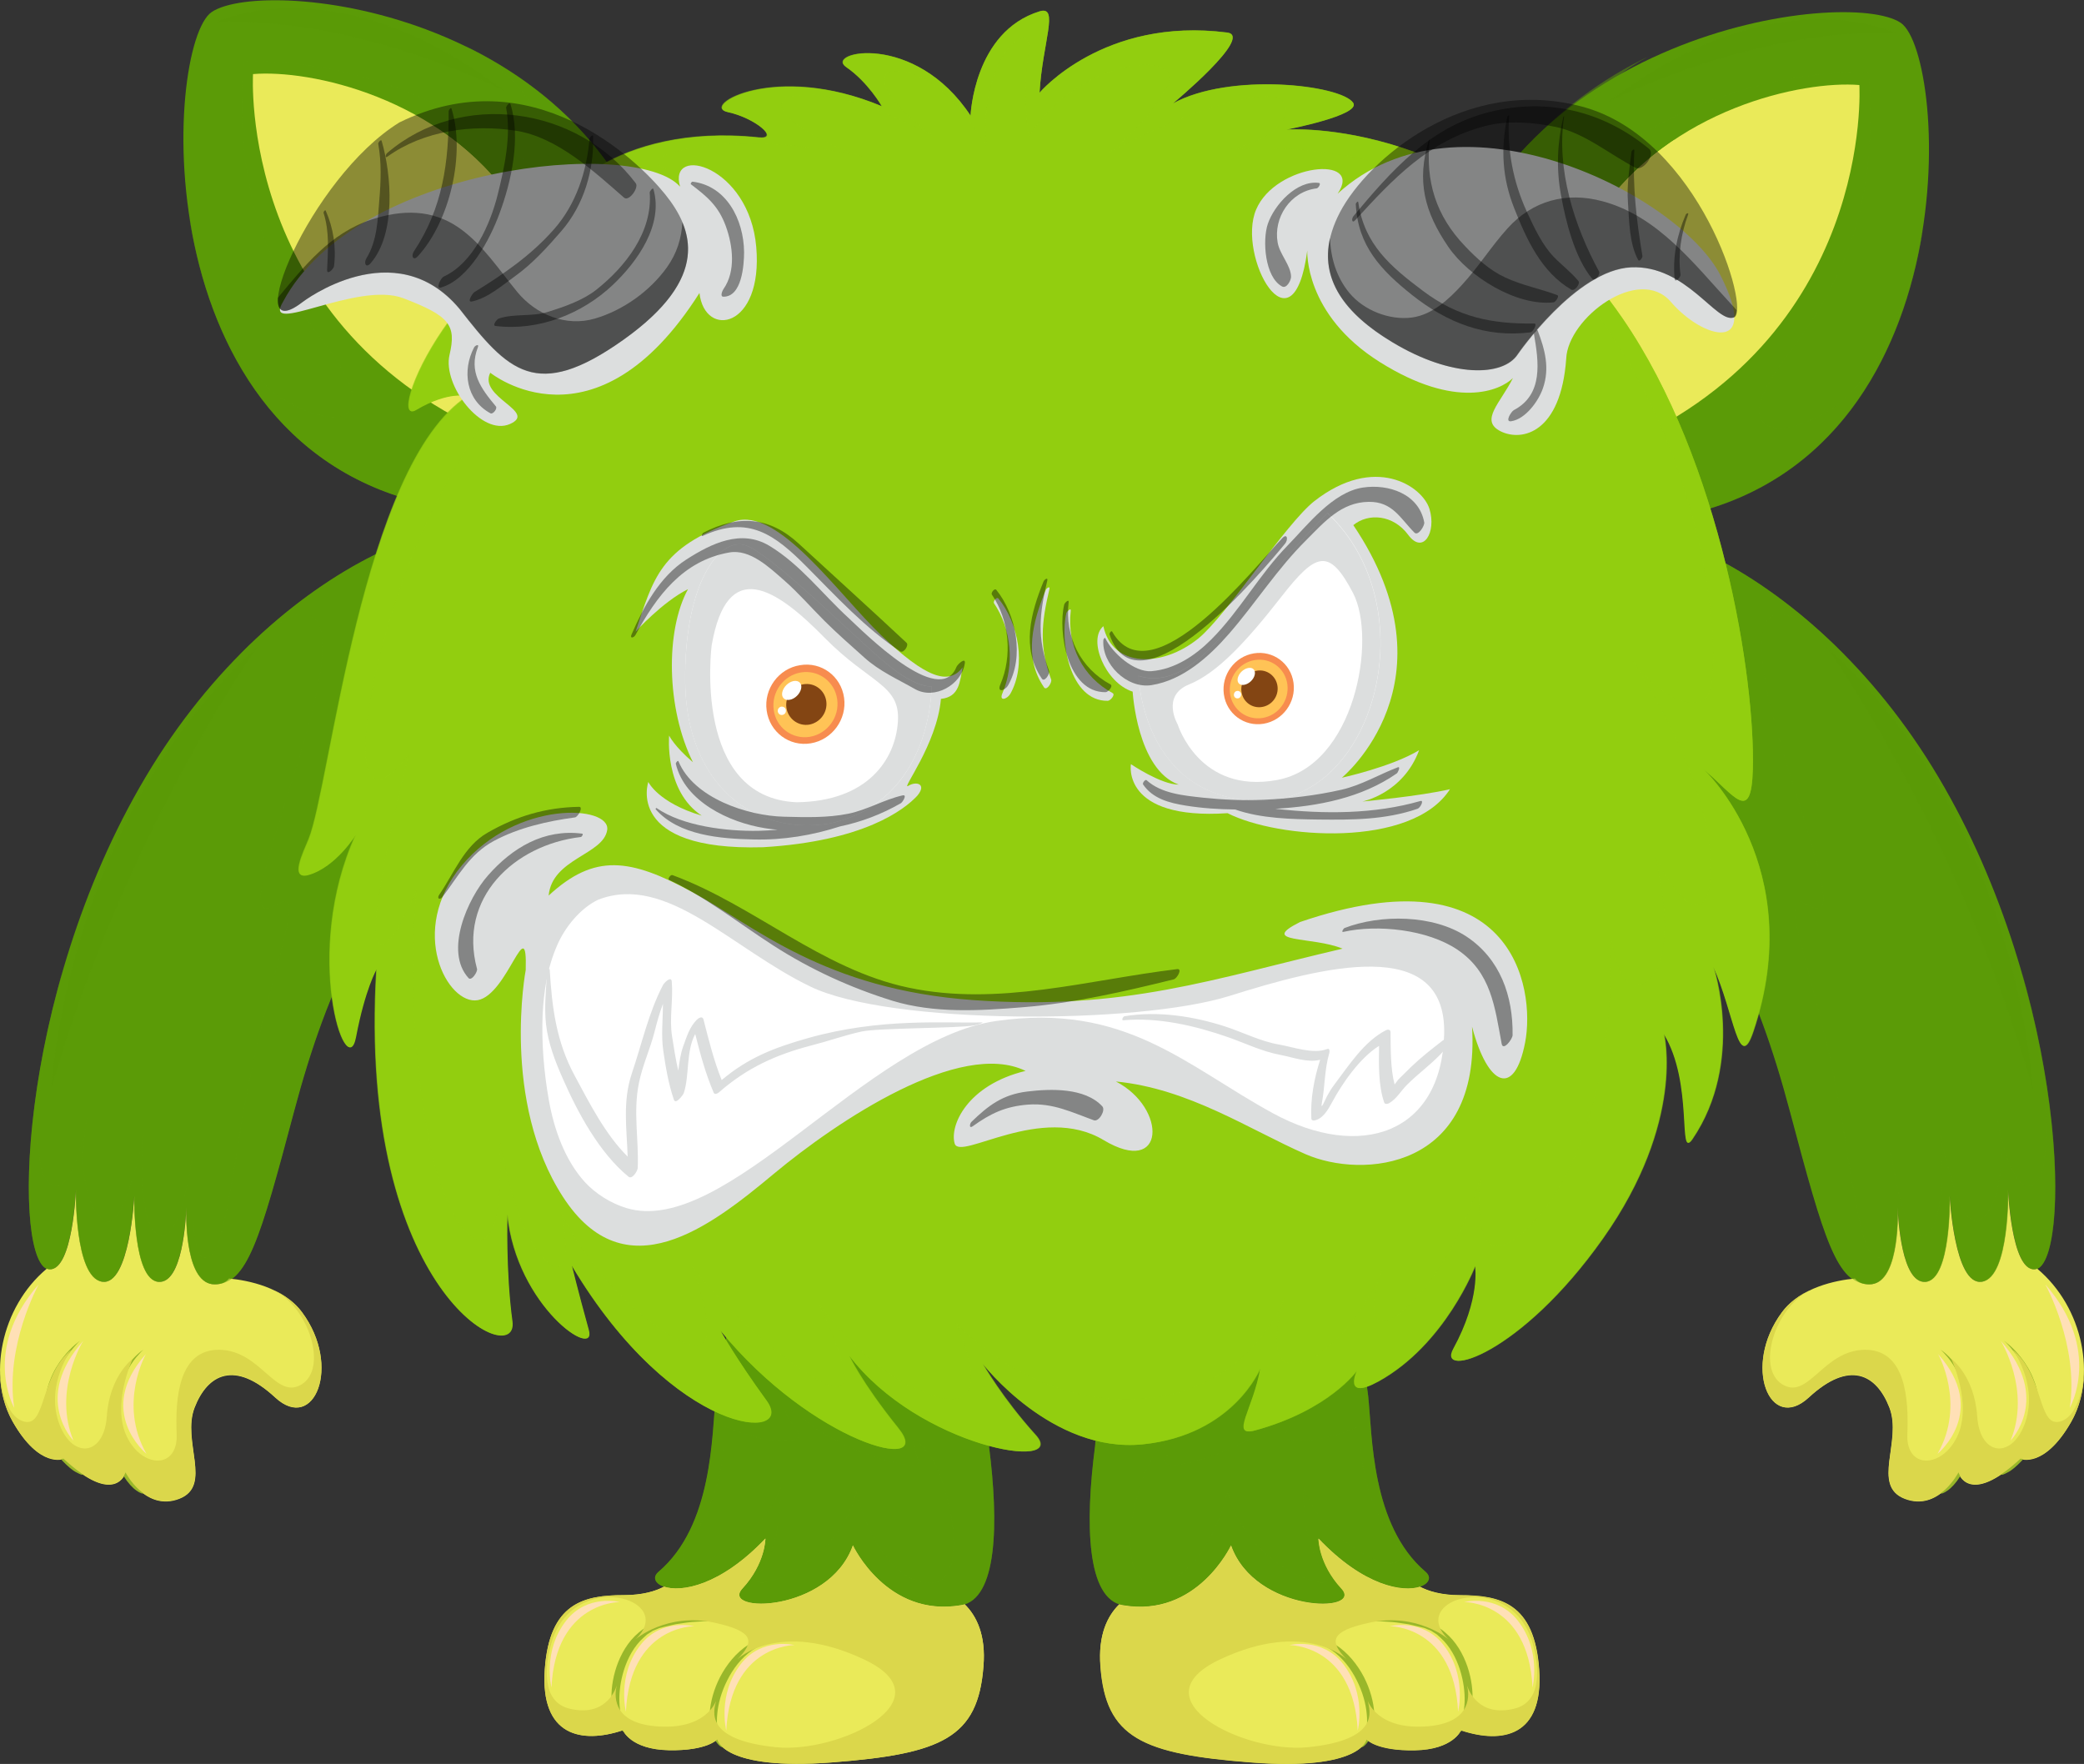<?xml version="1.0" encoding="utf-8"?>
<!-- Generator: Adobe Illustrator 26.3.1, SVG Export Plug-In . SVG Version: 6.00 Build 0)  -->
<svg version="1.1" id="Layer_1" xmlns="http://www.w3.org/2000/svg" xmlns:xlink="http://www.w3.org/1999/xlink" x="0px" y="0px"
	 viewBox="0 0 118.15 100" style="enable-background:new 0 0 118.15 100;" xml:space="preserve">
<rect x="0" y="0" width="118.15" height="100" fill="#333333" stroke="none"/>
<style type="text/css">
	.st0{fill:#5B9B07;}
	.st1{opacity:0.5;}
	.st2{fill:#EAEA59;}
	.st3{opacity:0.5;fill:#5B9B07;}
	.st4{fill:#99B72A;}
	.st5{fill:#DBD74B;}
	.st6{fill:#FFE0B6;}
	.st7{fill:#92CE0F;}
	.st8{opacity:0.7;}
	.st9{fill:#DCDEDE;}
	.st10{fill:#FFFFFF;}
	.st11{fill:#F78C4F;}
	.st12{fill:#FFC356;}
	.st13{fill:#834513;}
	.st14{opacity:0.4;}
</style>
<symbol  id="Leslie" viewBox="-59.07 -50 118.15 100">
	<g>
		<g>
			<path class="st0" d="M23.53,29.17c0,0,1.3,0.07,2.54-0.07c0.8-0.08-0.47,1.83-3.67,2.98C25.8,48.2,45.65,50.74,48.68,48.71
				c2.7-1.81,4.1-25.62-13.67-28.17C33.51,23.52,29.24,27.59,23.53,29.17z"/>
			<g class="st1">
				<path class="st0" d="M26.08,29.11c0.8-0.08-0.47,1.83-3.67,2.98c1.53,7.27,6.91,12.27,11.95,14.7
					c-5.54-2.99-6.02-8.57-2.97-6.19c7.56,5.92,15.48,5.27,15.48,5.27c0.61-8-1.77-12.32-4.73-16.18c-2.96-3.86-1.01-4.87,2.17-3.14
					c4.2,2.28,5.63,10.45,5.65,10.56c-1.09-7.14-5.04-15.15-14.94-16.58c-1.49,2.99-5.77,7.05-11.47,8.64
					C23.53,29.17,24.84,29.24,26.08,29.11z"/>
			</g>
			<g>
				<path class="st2" d="M31.56,37.87c4.09,6,11.57,7.57,14.78,7.31c0,0,0.89-14.5-14.06-20.67c-0.97,1.1-2.14,2.18-3.51,3.11
					C28.63,29.95,28.9,33.96,31.56,37.87z"/>
			</g>
			<g>
				<path class="st2" d="M28.77,27.62c-0.14,2.33,0.12,6.34,2.79,10.25c1.2,1.76,2.69,3.14,4.29,4.2c3.58-1.17,4.87-8.59-4.21-16.87
					C30.8,26.06,29.85,26.89,28.77,27.62z"/>
			</g>
			<path class="st3" d="M48.43,48.13c0,0-6.87,3.39-16.34-3.91C32.09,44.22,40.26,48.41,48.43,48.13z"/>
		</g>
		<g>
			<g>
				<path class="st0" d="M-3.01-31.96c0.57-4.42,0.48-8.69-1.58-9.04c-4.21-0.72-6.13,3.39-6.13,3.39
					c-1.37-3.85-7.57-3.85-6.26-2.44c1.3,1.41,1.3,2.83,1.3,2.83c-3.98-4.17-7.07-2.74-6.07-1.89c3.1,2.63,3.02,7.77,3.26,9.99
					c0.46,3.68,1.65,9.95,7.89,9.91C-4.39-19.26-3.3-27.17-3.01-31.96z"/>
				<g class="st1">
					<path class="st0" d="M-3.01-31.96c-0.29,4.79-1.38,12.71-7.58,12.74c-6.24,0.04-7.44-6.23-7.89-9.91
						c-0.24-2.22-0.16-7.36-3.26-9.99c-1-0.85,2.09-2.28,6.07,1.89c0,0,0-1.43-1.3-2.83c-1.3-1.41,4.89-1.41,6.26,2.44
						c0,0,1.92-4.11,6.13-3.39C-2.53-40.65-2.44-36.38-3.01-31.96z M-6.7-39.71c-2.83,0.55-3.83,5.19-3.83,5.19
						c-1.04-4.54-6.6-6.03-5.52-4.74c1.38,1.66,1.22,4.96,1.22,4.96c-0.78-2.48-4.36-4.83-5.32-4.22c-0.96,0.61,2.19,2.13,2.14,7.65
						c2.66-1.1,4.78-1.09,4.09-0.17c-0.7,0.91-1.17,1.83,0.83,0.26c2-1.57,6.43-2.87,6.09-2c-0.35,0.87-0.61,1.91,0.61,0.3
						C-5.18-34.09-3.87-40.26-6.7-39.71z"/>
				</g>
			</g>
			<g>
				<g>
					<path class="st2" d="M-4.38-40.95c-0.07-0.02-0.14-0.04-0.21-0.05c-4.21-0.72-6.13,3.39-6.13,3.39
						c-1.37-3.85-7.57-3.85-6.26-2.44c1.3,1.41,1.3,2.83,1.3,2.83c-2.58-2.71-4.79-3.05-5.75-2.73c-0.47-0.25-1.2-0.48-2.28-0.48
						c-2.26,0-4.22-0.44-4.48-4.22c-0.26-3.78,2.09-4.22,4.43-3.44c0,0,0.43-1.09,2.61-1.13c2.17-0.04,2.74,0.61,2.74,0.61
						s0.3-1.78,6.52-1.3c6.22,0.48,8.26,1.4,8.57,5.44C-3.17-42.68-3.72-41.6-4.38-40.95z"/>
					<path class="st4" d="M-10.26-43.61c0,0-0.19,0.08-0.52,0.2c-0.33,0.12-0.82,0.28-1.41,0.42c-0.59,0.14-1.3,0.27-2.07,0.29
						c-0.19,0.01-0.39-0.01-0.59-0.01c-0.2-0.02-0.4-0.03-0.6-0.08c-0.4-0.06-0.83-0.21-1.18-0.44c-0.72-0.46-1.26-1.15-1.62-1.84
						c-0.36-0.7-0.55-1.42-0.59-2.06c-0.04-0.64,0.11-1.18,0.3-1.51c0.2-0.33,0.39-0.44,0.43-0.4c0.05,0.05-0.06,0.22-0.17,0.53
						c-0.11,0.31-0.19,0.78-0.13,1.35c0.05,0.57,0.23,1.24,0.56,1.89c0.32,0.65,0.8,1.29,1.43,1.72c0.32,0.22,0.66,0.36,1.04,0.44
						c0.19,0.05,0.38,0.07,0.56,0.1c0.19,0.01,0.38,0.04,0.56,0.04c0.74,0.02,1.44-0.06,2.04-0.16c0.59-0.1,1.08-0.22,1.42-0.32
						C-10.46-43.54-10.26-43.61-10.26-43.61z"/>
					<path class="st4" d="M-16.83-42.05c0,0-0.74,0.2-1.89,0.29c-0.14,0.01-0.29,0.02-0.45,0.03c-0.16,0-0.32,0-0.48,0
						c-0.33,0.01-0.68-0.02-1.04-0.05c-0.18-0.01-0.36-0.05-0.55-0.08c-0.18-0.04-0.37-0.07-0.56-0.11l-0.28-0.1l-0.14-0.05
						l-0.13-0.08l-0.26-0.15c-0.08-0.06-0.16-0.12-0.24-0.19c-0.63-0.52-1.03-1.24-1.27-1.94c-0.24-0.71-0.32-1.41-0.28-2.01
						c0.05-0.6,0.21-1.09,0.42-1.39c0.08-0.16,0.2-0.25,0.27-0.31c0.07-0.06,0.12-0.08,0.15-0.06c0.02,0.02,0.02,0.08-0.01,0.16
						c-0.03,0.09-0.1,0.19-0.14,0.34c-0.13,0.29-0.23,0.73-0.25,1.27c-0.02,0.54,0.06,1.19,0.27,1.84c0.21,0.65,0.56,1.32,1.1,1.8
						c0.07,0.06,0.13,0.12,0.2,0.18l0.22,0.14l0.11,0.07l0.12,0.05l0.24,0.1c0.18,0.05,0.35,0.09,0.53,0.13
						c0.18,0.04,0.35,0.09,0.52,0.11c0.35,0.05,0.69,0.11,1.01,0.12c0.16,0.01,0.32,0.02,0.47,0.03c0.15,0,0.3,0,0.44,0
						C-17.59-41.92-16.83-42.05-16.83-42.05z"/>
					<g>
						<path class="st5" d="M-4.38-40.95c-0.07-0.02-0.14-0.04-0.21-0.05c-4.21-0.72-6.13,3.39-6.13,3.39
							c-1.37-3.85-7.57-3.85-6.26-2.44c1.3,1.41,1.3,2.83,1.3,2.83c-2.58-2.71-4.79-3.05-5.75-2.73c-0.47-0.25-1.2-0.48-2.28-0.48
							c-2.26,0-4.22-0.44-4.48-4.22c-0.26-3.78,2.09-4.22,4.43-3.44c0,0,0.43-1.09,2.61-1.13c2.17-0.04,2.74,0.61,2.74,0.61
							s0.3-1.78,6.52-1.3c6.22,0.48,8.26,1.4,8.57,5.44C-3.17-42.68-3.72-41.6-4.38-40.95z M-15.09-49.05
							c-4.08,0.42-3.52,2.05-3.39,2.63c0,0-0.54-1.7-3.45-1.44c-2.56,0.23-2.28,1.9-2.18,2.3c-0.12-0.36-0.71-1.77-2.66-1.31
							c-1.66,0.39-1.39,2.5-1.05,3.69c1.21,4.3,7.2,2.57,4.78,0.25c0,0,1.76,1.53,4.47,0.94c2.28-0.5,2.28-1.08,1.3-2.08
							c0,0,2.32,2.28,7.17,0C-5.24-46.35-11.52-49.42-15.09-49.05z"/>
					</g>
				</g>
				<path class="st6" d="M-27.81-45.66c0,0-0.52,2.05,0.83,3.78c1.19,1.53,3.04,1.06,3.04,1.06S-27.57-40.79-27.81-45.66z"/>
				<path class="st6" d="M-23.59-47.03c0,0-0.52,2.05,0.83,3.78c1.19,1.53,3.04,1.06,3.04,1.06S-23.35-42.16-23.59-47.03z"/>
				<path class="st6" d="M-17.9-48.11c0,0-0.52,2.05,0.83,3.78c1.19,1.53,3.04,1.07,3.04,1.07S-17.66-43.24-17.9-48.11z"/>
			</g>
		</g>
		<g>
			<g>
				<path class="st0" d="M-28.38,19.11c-2.86,3.46-15-0.63-22.44-13.16c-7.44-12.52-7.55-27.89-5.44-27.92
					c1.3-0.02,1.48,4.52,1.48,4.52s-0.09-4.96,1.48-5.22c1.57-0.26,1.83,4.87,1.83,4.87s-0.09-4.8,1.39-4.88
					c1.48-0.08,1.57,4.36,1.57,4.36s-0.22-4.51,1.61-4.5c1.83,0.01,2.55,2.48,4.49,9.78c1.94,7.31,4.42,12.39,9.25,16.96
					C-28.34,8.5-25.25,15.33-28.38,19.11z"/>
				<path class="st2" d="M-56.42-21.92c0.05-0.02,0.11-0.04,0.17-0.04c1.3-0.02,1.48,4.52,1.48,4.52s-0.09-4.96,1.48-5.22
					c1.57-0.26,1.83,4.87,1.83,4.87s-0.09-4.8,1.39-4.88c1.33-0.07,1.53,3.48,1.56,4.22c-0.02-0.75-0.02-4.37,1.61-4.36
					c0.37,0,0.63,0.11,0.81,0.33c1.06-0.1,3.08-0.49,4.14-1.92c2.26-3.04,0.68-6.86-1.52-4.83c-2.3,2.13-3.83,1.33-4.57-0.57
					c-0.74-1.91,1.04-4.43-0.87-5.17c-1.91-0.74-3.04,1.48-3.04,1.48s-0.57-1.96-3.52,0.78c0,0-1.35-0.57-2.87,2.09
					C-59.79-28.08-59.06-24.13-56.42-21.92z"/>
				<g>
					<path class="st4" d="M-50.95-26.52c0,0-0.12-0.07-0.31-0.24c-0.19-0.17-0.44-0.43-0.68-0.79c-0.24-0.36-0.48-0.82-0.63-1.34
						c-0.16-0.53-0.23-1.11-0.24-1.69c-0.03-1.17,0.26-2.36,0.75-3.11c0.24-0.38,0.5-0.66,0.72-0.81c0.21-0.15,0.36-0.2,0.4-0.15
						c0.09,0.11-0.36,0.46-0.74,1.17c-0.4,0.7-0.71,1.78-0.74,2.9c-0.02,0.56,0.01,1.12,0.12,1.62c0.11,0.51,0.29,0.97,0.49,1.33
						c0.2,0.37,0.42,0.65,0.59,0.83C-51.06-26.61-50.95-26.52-50.95-26.52z"/>
					<path class="st4" d="M-54.53-26c0,0-0.11-0.08-0.3-0.24c-0.18-0.16-0.43-0.4-0.69-0.74c-0.26-0.33-0.52-0.75-0.71-1.25
						c-0.2-0.49-0.3-1.07-0.3-1.64c-0.01-0.14,0-0.28,0.01-0.43c0.01-0.14,0.01-0.28,0.04-0.42c0.05-0.28,0.09-0.56,0.2-0.81
						c0.16-0.52,0.46-0.95,0.74-1.28c0.3-0.31,0.57-0.55,0.8-0.66c0.22-0.12,0.35-0.17,0.39-0.12c0.04,0.05-0.04,0.18-0.21,0.35
						c-0.17,0.16-0.39,0.41-0.65,0.71c-0.49,0.61-0.92,1.59-0.92,2.67c-0.03,0.54,0.03,1.06,0.17,1.55
						c0.14,0.48,0.35,0.91,0.57,1.25c0.22,0.35,0.44,0.61,0.6,0.79C-54.64-26.09-54.53-26-54.53-26z"/>
				</g>
			</g>
			<g class="st1">
				<path class="st0" d="M-28.38,19.11c-2.25,2.72-10.26,0.76-17.19-6.31c5.44,5.14,5.69,1.41,3.43-5.84
					c-1.97-6.35-3.08-9.37-1.19-8.22c1.89,1.15-0.81-4.5-2.07-12.53c-1.09-6.96-1.4-7.53-2.13-7.48c-0.73,0.05-0.67,3.83-0.56,6.35
					c0,0-0.65-5.44-1.87-5.13c-1.22,0.3-1.12,4.3-0.98,5.65c0,0-1.07-5.25-2.11-4.82c-1.04,0.43-1.65,2.85-1.1,5.83
					c-0.07-0.39-0.76-4.33-1.99-3.79c-1.29,0.57-0.94,6.67,0.74,12.54c-2.75-9.22-2.39-17.3-0.86-17.32
					c1.3-0.02,1.48,4.52,1.48,4.52s-0.09-4.96,1.48-5.22c1.57-0.26,1.83,4.87,1.83,4.87s-0.09-4.8,1.39-4.88
					c1.33-0.07,1.53,3.48,1.56,4.22c-0.02-0.75-0.02-4.37,1.61-4.36c1.83,0.01,2.55,2.48,4.49,9.78c1.94,7.31,4.42,12.39,9.25,16.96
					C-28.34,8.5-25.25,15.33-28.38,19.11z"/>
			</g>
			<path class="st3" d="M-56.18-11.78c0,0,0.72,15.26,11.74,25.15C-44.44,13.36-51.94,2.89-56.18-11.78z"/>
			<g>
				<path class="st5" d="M-41.95-24.39c-0.42,0.57-0.99,0.96-1.59,1.25l0,0c2-1.02,3.05-4.42,1.57-5.34
					c-1.48-0.91-2.3,1.91-4.65,1.96c-2.35,0.04-2.52-2.78-2.44-4.78c0.09-2-1.96-1.96-2.83-0.13c-0.87,1.83,0.34,4.4,0.34,4.4
					s-1.32-0.96-1.47-3.27c-0.16-2.3-2.03-2.43-2.74-0.29c-0.71,2.14,0.73,4.08,0.73,4.08c-1.79-1.48-1.42-4.41-2.68-4.08
					c-1.13,0.3-1.34,2.36-1.37,2.78c0.02-1.01,0.26-1.97,0.73-2.79c1.52-2.65,2.87-2.09,2.87-2.09c2.96-2.74,3.52-0.78,3.52-0.78
					s1.13-2.22,3.04-1.48c1.91,0.74,0.13,3.26,0.87,5.17c0.74,1.91,2.26,2.7,4.57,0.57C-41.26-31.26-39.69-27.44-41.95-24.39z"/>
			</g>
			<path class="st6" d="M-58.27-29.81c0,0-1.87,3.28,1.39,7C-56.88-22.81-58.8-26.27-58.27-29.81z"/>
			<path class="st6" d="M-54.91-31.67c0,0-2.35,2.4,0.56,5.66C-54.36-26-56.09-28.83-54.91-31.67z"/>
			<path class="st6" d="M-50.77-32.42c0,0-2.94,2.4-0.03,5.66C-50.8-26.75-52.4-29.58-50.77-32.42z"/>
		</g>
		<g>
			<g>
				<path class="st0" d="M3.01-31.96C2.43-36.38,2.53-40.65,4.59-41c4.21-0.72,6.13,3.39,6.13,3.39c1.37-3.85,7.57-3.85,6.26-2.44
					c-1.3,1.41-1.3,2.83-1.3,2.83c3.98-4.17,7.07-2.74,6.07-1.89c-3.1,2.63-3.02,7.77-3.26,9.99c-0.46,3.68-1.65,9.95-7.89,9.91
					C4.39-19.26,3.3-27.17,3.01-31.96z"/>
				<g class="st1">
					<path class="st0" d="M4.59-41c4.21-0.72,6.13,3.39,6.13,3.39c1.37-3.85,7.57-3.85,6.26-2.44c-1.3,1.41-1.3,2.83-1.3,2.83
						c3.98-4.17,7.07-2.74,6.07-1.89c-3.1,2.63-3.02,7.77-3.26,9.99c-0.46,3.68-1.65,9.95-7.89,9.91c-6.2-0.04-7.29-7.95-7.58-12.74
						C2.43-36.38,2.53-40.65,4.59-41z M6.39-32.48c1.22,1.61,0.96,0.57,0.61-0.3c-0.35-0.87,4.09,0.43,6.09,2
						c2,1.57,1.52,0.65,0.83-0.26c-0.7-0.91,1.43-0.93,4.09,0.17c-0.04-5.52,3.1-7.04,2.14-7.65c-0.96-0.61-4.54,1.74-5.32,4.22
						c0,0-0.16-3.3,1.22-4.96c1.08-1.29-4.48,0.2-5.52,4.74c0,0-1-4.63-3.83-5.19C3.87-40.26,5.18-34.09,6.39-32.48z"/>
				</g>
			</g>
			<g>
				<g>
					<path class="st2" d="M4.38-40.95c0.07-0.02,0.14-0.04,0.21-0.05c4.21-0.72,6.13,3.39,6.13,3.39c1.37-3.85,7.57-3.85,6.26-2.44
						c-1.3,1.41-1.3,2.83-1.3,2.83c2.58-2.71,4.79-3.05,5.75-2.73c0.47-0.25,1.2-0.48,2.28-0.48c2.26,0,4.22-0.44,4.48-4.22
						c0.26-3.78-2.09-4.22-4.43-3.44c0,0-0.44-1.09-2.61-1.13c-2.17-0.04-2.74,0.61-2.74,0.61s-0.3-1.78-6.52-1.3
						c-6.22,0.48-8.26,1.4-8.57,5.44C3.17-42.68,3.72-41.6,4.38-40.95z"/>
					<path class="st4" d="M10.26-43.61c0,0,0.19,0.08,0.52,0.2c0.33,0.12,0.81,0.28,1.41,0.42c0.59,0.14,1.3,0.27,2.07,0.29
						c0.19,0.01,0.39-0.01,0.59-0.01c0.2-0.02,0.4-0.03,0.6-0.08c0.4-0.06,0.83-0.21,1.18-0.44c0.72-0.46,1.26-1.15,1.62-1.84
						c0.36-0.7,0.55-1.42,0.59-2.06c0.04-0.64-0.11-1.18-0.3-1.51c-0.2-0.33-0.39-0.44-0.43-0.4c-0.05,0.05,0.06,0.22,0.17,0.53
						c0.11,0.31,0.19,0.78,0.13,1.35c-0.05,0.57-0.23,1.24-0.56,1.89c-0.32,0.65-0.8,1.29-1.43,1.72c-0.32,0.22-0.66,0.36-1.04,0.44
						c-0.18,0.05-0.38,0.07-0.56,0.1c-0.19,0.01-0.38,0.04-0.56,0.04c-0.74,0.02-1.44-0.06-2.04-0.16c-0.59-0.1-1.08-0.22-1.42-0.32
						C10.46-43.54,10.26-43.61,10.26-43.61z"/>
					<path class="st4" d="M16.83-42.05c0,0,0.74,0.2,1.89,0.29c0.14,0.01,0.29,0.02,0.45,0.03c0.16,0,0.32,0,0.48,0
						c0.33,0.01,0.68-0.02,1.04-0.05c0.18-0.01,0.36-0.05,0.55-0.08c0.19-0.04,0.37-0.07,0.56-0.11l0.28-0.1l0.14-0.05l0.13-0.08
						l0.26-0.15c0.08-0.06,0.16-0.12,0.24-0.19c0.63-0.52,1.03-1.24,1.27-1.94c0.24-0.71,0.32-1.41,0.28-2.01
						c-0.05-0.6-0.21-1.09-0.42-1.39c-0.08-0.16-0.2-0.25-0.27-0.31c-0.07-0.06-0.12-0.08-0.15-0.06c-0.02,0.02-0.02,0.08,0.01,0.16
						c0.03,0.09,0.1,0.19,0.14,0.34c0.13,0.29,0.23,0.73,0.25,1.27c0.02,0.54-0.06,1.19-0.27,1.84c-0.21,0.65-0.56,1.32-1.1,1.8
						c-0.07,0.06-0.13,0.12-0.2,0.18l-0.22,0.14l-0.11,0.07l-0.12,0.05l-0.24,0.1c-0.18,0.05-0.35,0.09-0.53,0.13
						c-0.18,0.04-0.35,0.09-0.52,0.11c-0.35,0.05-0.69,0.11-1.01,0.12c-0.16,0.01-0.32,0.02-0.47,0.03c-0.15,0-0.3,0-0.44,0
						C17.59-41.92,16.83-42.05,16.83-42.05z"/>
					<g>
						<path class="st5" d="M3.31-44.48c0.3-4.04,2.35-4.96,8.57-5.44c6.22-0.48,6.52,1.3,6.52,1.3s0.56-0.65,2.74-0.61
							c2.17,0.04,2.61,1.13,2.61,1.13c2.35-0.78,4.7-0.35,4.43,3.44c-0.26,3.78-2.22,4.22-4.48,4.22c-1.08,0-1.81,0.24-2.28,0.48
							c-0.96-0.32-3.16,0.02-5.75,2.73c0,0,0-1.43,1.3-2.83c1.3-1.41-4.89-1.41-6.26,2.44c0,0-1.92-4.11-6.13-3.39
							c-0.07,0.01-0.14,0.03-0.21,0.05C3.72-41.6,3.17-42.68,3.31-44.48z M10.1-44.07c4.86,2.28,7.17,0,7.17,0
							c-0.97,1-0.98,1.59,1.3,2.08c2.71,0.59,4.47-0.94,4.47-0.94c-2.42,2.32,3.58,4.05,4.78-0.25c0.33-1.19,0.61-3.3-1.06-3.69
							c-1.95-0.46-2.54,0.95-2.66,1.31c0.1-0.39,0.38-2.07-2.18-2.3c-2.91-0.26-3.45,1.44-3.45,1.44c0.13-0.59,0.68-2.22-3.39-2.63
							C11.52-49.42,5.24-46.35,10.1-44.07z"/>
					</g>
				</g>
				<path class="st6" d="M27.81-45.66c0,0,0.52,2.05-0.83,3.78c-1.19,1.53-3.04,1.06-3.04,1.06S27.57-40.79,27.81-45.66z"/>
				<path class="st6" d="M23.59-47.03c0,0,0.52,2.05-0.83,3.78c-1.19,1.53-3.04,1.06-3.04,1.06S23.35-42.16,23.59-47.03z"/>
				<path class="st6" d="M17.9-48.11c0,0,0.52,2.05-0.83,3.78c-1.19,1.53-3.04,1.07-3.04,1.07S17.66-43.24,17.9-48.11z"/>
			</g>
		</g>
		<g>
			<g>
				<path class="st0" d="M28.38,19.11c2.86,3.46,15-0.63,22.44-13.16c7.44-12.52,7.55-27.89,5.44-27.92
					c-1.3-0.02-1.48,4.52-1.48,4.52s0.09-4.96-1.48-5.22c-1.57-0.26-1.83,4.87-1.83,4.87s0.09-4.8-1.39-4.88
					c-1.48-0.08-1.57,4.36-1.57,4.36s0.22-4.51-1.61-4.5c-1.83,0.01-2.55,2.48-4.49,9.78c-1.94,7.31-4.42,12.39-9.25,16.96
					C28.34,8.5,25.25,15.33,28.38,19.11z"/>
				<path class="st2" d="M56.42-21.92c-0.05-0.02-0.11-0.04-0.17-0.04c-1.3-0.02-1.48,4.52-1.48,4.52s0.09-4.96-1.48-5.22
					c-1.57-0.26-1.83,4.87-1.83,4.87s0.09-4.8-1.39-4.88c-1.32-0.07-1.53,3.48-1.56,4.22c0.02-0.75,0.02-4.37-1.61-4.36
					c-0.37,0-0.63,0.11-0.81,0.33c-1.06-0.1-3.08-0.49-4.14-1.92c-2.26-3.04-0.68-6.86,1.52-4.83c2.3,2.13,3.83,1.33,4.57-0.57
					c0.74-1.91-1.04-4.43,0.87-5.17c1.91-0.74,3.04,1.48,3.04,1.48s0.57-1.96,3.52,0.78c0,0,1.35-0.57,2.87,2.09
					C59.79-28.08,59.06-24.13,56.42-21.92z"/>
				<g>
					<path class="st4" d="M50.95-26.52c0,0,0.12-0.07,0.31-0.24c0.19-0.17,0.44-0.43,0.68-0.79c0.24-0.36,0.48-0.82,0.63-1.34
						c0.16-0.53,0.22-1.11,0.24-1.69c0.03-1.17-0.26-2.36-0.75-3.11c-0.24-0.38-0.5-0.66-0.72-0.81c-0.21-0.15-0.36-0.2-0.4-0.15
						c-0.08,0.11,0.36,0.46,0.74,1.17c0.4,0.7,0.71,1.78,0.74,2.9c0.02,0.56-0.01,1.12-0.12,1.62c-0.11,0.51-0.29,0.97-0.49,1.33
						c-0.2,0.37-0.42,0.65-0.59,0.83C51.06-26.61,50.95-26.52,50.95-26.52z"/>
					<path class="st4" d="M54.53-26c0,0,0.11-0.08,0.3-0.24c0.18-0.16,0.43-0.4,0.69-0.74c0.26-0.33,0.52-0.75,0.71-1.25
						c0.2-0.49,0.3-1.07,0.3-1.64c0.01-0.14,0-0.28-0.01-0.43c-0.01-0.14-0.01-0.28-0.03-0.42c-0.05-0.28-0.09-0.56-0.2-0.81
						c-0.16-0.52-0.46-0.95-0.74-1.28c-0.3-0.31-0.57-0.55-0.8-0.66c-0.22-0.12-0.35-0.17-0.39-0.12c-0.04,0.05,0.05,0.18,0.21,0.35
						c0.17,0.16,0.39,0.41,0.65,0.71c0.49,0.61,0.92,1.59,0.92,2.67c0.03,0.54-0.03,1.06-0.17,1.55c-0.14,0.48-0.35,0.91-0.57,1.25
						c-0.22,0.35-0.44,0.61-0.6,0.79C54.64-26.09,54.53-26,54.53-26z"/>
				</g>
			</g>
			<g class="st1">
				<path class="st0" d="M28.38,19.11c2.25,2.72,10.26,0.76,17.19-6.31c-5.44,5.14-5.69,1.41-3.43-5.84
					c1.97-6.35,3.08-9.37,1.19-8.22c-1.89,1.15,0.81-4.5,2.07-12.53c1.09-6.96,1.4-7.53,2.13-7.48c0.73,0.05,0.67,3.83,0.56,6.35
					c0,0,0.65-5.44,1.87-5.13c1.22,0.3,1.12,4.3,0.98,5.65c0,0,1.07-5.25,2.12-4.82c1.04,0.43,1.65,2.85,1.1,5.83
					c0.07-0.39,0.76-4.33,1.99-3.79c1.29,0.57,0.94,6.67-0.74,12.54c2.75-9.22,2.39-17.3,0.86-17.32c-1.3-0.02-1.48,4.52-1.48,4.52
					s0.09-4.96-1.48-5.22c-1.57-0.26-1.83,4.87-1.83,4.87s0.09-4.8-1.39-4.88c-1.32-0.07-1.53,3.48-1.56,4.22
					c0.02-0.75,0.02-4.37-1.61-4.36c-1.83,0.01-2.55,2.48-4.49,9.78c-1.94,7.31-4.42,12.39-9.25,16.96
					C28.34,8.5,25.25,15.33,28.38,19.11z"/>
			</g>
			<path class="st3" d="M56.18-11.78c0,0-0.72,15.26-11.74,25.15C44.44,13.36,51.94,2.89,56.18-11.78z"/>
			<g>
				<path class="st5" d="M41.95-24.39c0.42,0.57,0.99,0.96,1.59,1.25l0,0c-2-1.02-3.05-4.42-1.57-5.34c1.48-0.91,2.3,1.91,4.65,1.96
					c2.35,0.04,2.52-2.78,2.44-4.78c-0.09-2,1.96-1.96,2.83-0.13c0.87,1.83-0.34,4.4-0.34,4.4s1.32-0.96,1.47-3.27
					c0.16-2.3,2.03-2.43,2.74-0.29c0.71,2.14-0.73,4.08-0.73,4.08c1.79-1.48,1.42-4.41,2.68-4.08c1.13,0.3,1.34,2.36,1.37,2.78
					c-0.02-1.01-0.26-1.97-0.73-2.79c-1.52-2.65-2.87-2.09-2.87-2.09c-2.96-2.74-3.52-0.78-3.52-0.78s-1.13-2.22-3.04-1.48
					c-1.91,0.74-0.13,3.26-0.87,5.17c-0.74,1.91-2.26,2.7-4.57,0.57C41.26-31.26,39.69-27.44,41.95-24.39z"/>
			</g>
			<path class="st6" d="M58.27-29.81c0,0,1.87,3.28-1.39,7C56.88-22.81,58.8-26.27,58.27-29.81z"/>
			<path class="st6" d="M54.91-31.67c0,0,2.35,2.4-0.56,5.66C54.36-26,56.09-28.83,54.91-31.67z"/>
			<path class="st6" d="M50.77-32.42c0,0,2.94,2.4,0.03,5.66C50.8-26.75,52.4-29.58,50.77-32.42z"/>
		</g>
		<g>
			<path class="st0" d="M-22.54,30.41c0,0-1.3,0.07-2.54-0.07c-0.8-0.08,0.47,1.83,3.67,2.98c-3.39,16.1-22.63,18.04-25.66,16
				c-2.7-1.81-4.1-25.62,13.67-28.17C-31.91,24.15-28.25,28.83-22.54,30.41z"/>
			<g class="st1">
				<path class="st0" d="M-25.08,30.35c-0.8-0.08,0.47,1.83,3.67,2.98c-1.53,7.27-6.3,11.66-11.34,14.09
					c5.54-2.99,6.02-8.57,2.97-6.19c-7.56,5.92-15.48,5.27-15.48,5.27c-0.61-8,1.77-12.32,4.73-16.18c2.96-3.86,1.01-4.87-2.17-3.14
					c-4.2,2.28-5.63,10.45-5.65,10.56c1.09-7.14,5.04-15.16,14.94-16.58c1.49,2.99,5.16,7.66,10.86,9.25
					C-22.54,30.41-23.84,30.48-25.08,30.35z"/>
			</g>
			<g>
				<path class="st2" d="M-29.95,38.5c-4.09,6-11.57,7.57-14.78,7.3c0,0-0.89-14.5,14.06-20.67c0.97,1.1,2.14,2.18,3.51,3.11
					C-27.03,30.58-27.29,34.59-29.95,38.5z"/>
			</g>
			<g>
				<path class="st2" d="M-27.17,28.25c0.14,2.33-0.12,6.34-2.79,10.25c-1.2,1.76-2.69,3.14-4.29,4.2
					c-3.58-1.17-4.87-8.59,4.21-16.87C-29.2,26.69-28.24,27.52-27.17,28.25z"/>
			</g>
			<path class="st3" d="M-46.82,48.76c0,0,6.87,3.39,16.34-3.91C-30.48,44.85-38.65,49.04-46.82,48.76z"/>
		</g>
		<path class="st7" d="M-4.05,43.44c0,0,0.18,4.76,3.91,5.91c1.13,0.35,0.17-1.74,0-4.61c0,0,3.63,4.31,10.64,3.41
			c1.53-0.2-3.08-4.02-3.08-4.02c3.22,1.78,9.52,1.06,10.22,0.04c0.48-0.7-3.78-1.52-3.78-1.52s11.12,0.83,19.05-10.7
			c5.62-8.18,7.53-20.46,7.39-25.57c-0.09-3.13-1.04-1.48-2.78,0c0,0,5.95-5.55,2.79-14.87c-0.81-2.39-1.07,1.06-2.25,3.67
			c0,0,1.79-5.36-1.2-9.76c-0.83-1.22,0.09,3.17-1.61,5.96c0,0,1.24-4.93-3.46-11.59c-4.7-6.65-9.41-7.96-8.48-6.26
			c1.57,2.87,1.24,4.7,1.24,4.7s-1.7-4.45-5.48-6.54c-2.04-1.13-1.22,0.61-1.22,0.61s-1.57-2.24-5.78-3.39
			c-1.43-0.39-0.09,1.22,0.3,3.52c0,0-1.52-3.78-6.67-4.31c-5.15-0.52-9.07,4.57-9.07,4.57s1.11-1.96,3-4.04
			c1.89-2.09-6.59-0.72-10.57,4.5c0,0,0.65-1.46,2.78-4.11C-6-33.61-13-31.83-18.22-25.44c0,0,0.87-1.57,2.61-3.96
			c1.74-2.39-5.22-2.13-11.04,7.65c0,0,0.33-1.37,0.96-3.65c0.48-1.74-4.09,1.3-4.61,6.56c0,0-0.11-3.19,0.28-6.07
			c0.39-2.87-8.81,1.5-7.7,19.96c0,0-0.65-1.11-1.17-3.85c-0.52-2.74-3.07,4.76,0,11.48c0,0-1.13-1.83-2.67-2.28
			c-1.11-0.33-0.31,1.26,0,2.02c1.24,3.07,3,21.2,9,25.11c0,0-1.04,0.34-2.93-0.78c-1.76-1.04,2.15,9.28,11.22,11.8
			c0,0-1.3,0.07-2.54-0.07c-1.24-0.13,2.51,4.59,10.76,3.72c1.24-0.13-0.2,1.11-1.76,1.44c-1.57,0.33,2.67,2.87,8.74,0.33
			c0,0-0.78,1.37-2.02,2.22C-12.35,47.05-7.22,48.24-4.05,43.44z"/>
		<g class="st8">
			<path class="st7" d="M37.52,6.39c1.74-1.48,2.7-3.13,2.78,0c0.14,5.11-1.77,17.39-7.39,25.57c-7.93,11.53-19.05,10.7-19.05,10.7
				s4.26,0.83,3.78,1.52c-0.7,1.02-7,1.74-10.22-0.04c0,0,4.61,3.83,3.08,4.02c-7.01,0.9-10.64-3.41-10.64-3.41
				c0.17,2.87,1.13,4.96,0,4.61c-3.73-1.15-3.91-5.91-3.91-5.91c-3.17,4.8-8.31,3.61-7.07,2.76c1.24-0.85,2.02-2.22,2.02-2.22
				c-6.07,2.54-10.31,0-8.74-0.33c1.57-0.33,3-1.57,1.76-1.44c-8.25,0.87-12-3.85-10.76-3.72c1.24,0.13,2.54,0.07,2.54,0.07
				c-9.07-2.52-12.98-12.85-11.22-11.8c1.9,1.12,2.93,0.78,2.93,0.78c-6-3.91-7.76-22.05-9-25.11c-0.31-0.76-1.11-2.35,0-2.02
				c1.55,0.45,2.67,2.28,2.67,2.28c-3.07-6.72-0.52-14.22,0-11.48c0.52,2.74,1.17,3.85,1.17,3.85c-1.11-18.46,8.09-22.83,7.7-19.96
				c-0.39,2.87-0.28,6.07-0.28,6.07c0.52-5.26,5.09-8.3,4.61-6.56c-0.63,2.28-0.96,3.65-0.96,3.65c5.83-9.78,12.78-10.04,11.04-7.65
				c-1.74,2.39-2.61,3.96-2.61,3.96C-13-31.83-6-33.61-8.13-30.96c-2.13,2.65-2.78,4.11-2.78,4.11c3.98-5.22,12.46-6.59,10.57-4.5
				c-1.89,2.09-3,4.04-3,4.04s3.91-5.09,9.07-4.57c5.15,0.52,6.67,4.31,6.67,4.31c-0.39-2.3-1.74-3.91-0.3-3.52
				c4.21,1.15,5.78,3.39,5.78,3.39s-0.83-1.74,1.22-0.61c3.78,2.09,5.48,6.54,5.48,6.54s0.33-1.83-1.24-4.7
				c-0.93-1.7,3.78-0.39,8.48,6.26c4.7,6.65,3.46,11.59,3.46,11.59c1.7-2.78,0.78-7.17,1.61-5.96c2.99,4.41,1.2,9.76,1.2,9.76
				c1.17-2.61,1.44-6.07,2.25-3.67C43.48,0.84,37.52,6.39,37.52,6.39z M37.35-1.27c-0.97-0.52-2.6,2.73-2.6,2.73
				c1.24-4.99,0.19-7.19-0.98-7.32c-1.17-0.13-1.5,2.72-1.5,2.72c0.22-13.23-5.35-17.76-6.59-17.5c-1.24,0.26-0.84,3.84-0.84,3.84
				c-1.43-4.97-4.57-8.25-5.57-8.08c-1,0.17,0,2.89,0,2.89c-1.13-2.85-3.55-5.4-5.15-5.31c-1.6,0.09-0.35,3.8-0.35,3.8
				s-2.07-6.11-9.49-5.82c-5.54,0.21-9.2,4.36-9.2,4.36s2.64-5.31-1.13-4.2c-3.77,1.11-6.58,5.24-6.58,5.24
				c1.82-4.06,2.47-6.26-1.39-3.45c-3.86,2.81-5.84,5.61-5.84,5.61c1.48-4.01,1.4-6-2.24-3.24c-3.64,2.76-5.17,6.28-5.17,6.28
				c0.87-4.19-0.65-3.71-1.99-1.07c-0.86,1.69-1.49,5.17-1.49,5.17c0.43-9.05-2.78-5.78-3.9-0.48c-1.64,7.79-0.8,14.69-0.8,14.69
				c-1.43-3.5-2.83-4.68-2.15-0.4c0.68,4.28,1.72,8.08,1.72,8.08c-4.43-5.8-2.35,7.07,1.82,14.78c4.57,8.44,6.83,8.63,6.83,8.63
				c-4.33-1.26-7.62-0.95-2.29,3.58c5.24,4.44,13.12,5.49,13.12,5.49c-4.33,0-6.57,0.99-4.73,1.55c4.51,1.37,10.97-0.17,10.97-0.17
				c-3.6,1.12-6.37,3.45-3.25,3.5c3.12,0.04,7.31-2.38,7.31-2.38c-2.87,1.98-3.93,4.2-1.5,3.64c2.43-0.56,4.46-4.23,4.46-4.23
				c-0.52,5.27,2.76,7.56,2.38,5.31c-0.38-2.25,0-4.72,0-4.72c2.95,4.65,9.01,4.89,7.87,2.85c-1.34-2.4-3.37-3.79-3.37-3.79
				c2.9,1.68,9.71,4.4,10.05,2.68c0.35-1.73-3.06-2.45-3.06-2.45c26,1.51,28.81-30.28,26.81-31.23c-1.85-0.87-4.13,2.33-4.13,2.33
				C38.65,4.69,38.33-0.75,37.35-1.27z"/>
		</g>
	</g>
	<g>
		<g>
			<g>
				<g>
					<path class="st9" d="M-31.28,28.87c0,0,5.93-4.82,11.86,4.52c0.3-2.61,3.62-2.01,3.22,2.61c-0.4,4.62-5.02,5.83-4.32,3.42
						c-2.51,2.81-18.39,1.21-22.51-6.53c-1.21-2.01,4.22,1.21,6.83,0.2c2.61-1,3.01-1.51,2.61-3.21c-0.4-1.71,1.81-4.62,3.42-3.92
						C-28.57,26.66-31.98,27.47-31.28,28.87z"/>
					<path class="st9" d="M15.04,35.8c0,0-0.2-3.62,4.12-6.33c4.32-2.71,6.83-1.61,7.54-0.9c-0.7-1.41-1.91-2.41-0.7-3.02
						c1.21-0.6,3.42-0.1,3.72,4.12c0.1,2.31,4.12,5.32,5.93,3.22c1.81-2.11,5.12-3.01,2.81,1.51c-2.31,4.52-14.77,10.95-21.7,4.62
						c1.51,2.21-3.52,1.71-4.62-0.9C11.02,35.5,14.23,29.68,15.04,35.8z"/>
					<path class="st9" d="M-29.27-4.99c0,0-1.41-7.43,2.11-12.86c3.52-5.43,8.34-1.71,11.96,1.31c3.62,3.01,10.55,7.64,14.27,5.83
						c-3.32-0.8-4.32-3.11-4.02-4.12c0.3-1,4.92,2.31,8.44,0.2c3.52-2.11,3.62,1.81,0.7,3.32c4.12-0.4,7.54-2.71,10.75-4.12
						c3.22-1.41,9.95-0.9,9.44,7.23c0.9-3.42,2.41-4.02,3.01-0.9c0.6,3.11-0.7,10.95-12.76,6.83c-2.41-1.21,0.7-0.8,2.41-1.51
						C9.71-5.49,4.69-7.3-3.85-6.7c-8.54,0.6-12.46,4.22-15.98,6.13c-3.52,1.91-5.53,2.21-8.14-0.2c0.2,2.11,3.11,2.31,3.32,3.72
						c0.2,1.41-5.12,1.71-8.24-2.01C-36-2.78-33.69-7-31.99-6.7C-30.28-6.39-29.17-1.57-29.27-4.99z"/>
					<path class="st9" d="M5.14,10.79c0,0,0.25-4.42,2.61-5.27c-1,0-2.71,1.16-2.71,1.16S4.49,3.5,10.52,3.9
						c2.86-1.46,10.45-2.01,12.61,1.36c-1.71-0.4-4.97-0.7-4.97-0.7s2.31,0.45,3.22,2.91C19.81,6.52,17,5.91,17,5.91
						s6.63,5.43,0.65,14.32c0.85,0.7,2.26,0.6,3.11-0.55c0.85-1.15,1.61,0.15,1.21,1.46c-0.4,1.31-3.11,3.12-6.53,0.45
						c-1.61-1.26-5-6.51-6.58-7.79c-2.06-1.66-4.87-1.66-5.38,0.7C2.58,13.75,3.58,11.29,5.14,10.79z"/>
					<path class="st9" d="M-23.04,14.19c0,0,1.51,1.68,2.97,2.41c-1.29-2.35-1.23-6.78,0.28-9.81c-1.06,0.9-1.35,1.51-1.35,1.51
						s-0.28-3.14,1.85-4.54c-2.47,0.73-3.03,1.91-3.03,1.91s-1.35-3.92,6.5-3.7c5.72,0.34,8.02,2.13,8.75,2.92
						c0.56,0.67-0.06,0.84-0.51,0.56c-0.45-0.28,1.63,2.35,1.85,4.93c1.07,0.11,1.07,1.01,1.23,1.79c-0.78-1.06-2.11-0.57-4.58,1.78
						c-2.47,2.36-5.89,7.36-8.36,6.49C-21.67,18.95-22.03,17.21-23.04,14.19z"/>
					<g>
						<path class="st10" d="M-6.26,11.09c0,0,0.07-6.5-5.75-7.77c-4.48-0.75-8.14,2.39-8.22,7.99c-0.07,5.6,1.94,8.29,3.44,7.77
							c1.49-0.52,6.27-5.3,7.99-6.72C-7.08,10.95-6.26,11.09-6.26,11.09z"/>
						<g>
							<path class="st9" d="M-6.26,11.09c0,0-0.82-0.15-2.54,1.27c-1.72,1.42-6.5,6.2-7.99,6.72c-1.49,0.52-3.51-2.16-3.44-7.77
								c0.07-5.6,3.73-8.74,8.22-7.99C-6.18,4.6-6.26,11.09-6.26,11.09z M-8.17,9.08c-0.14-2.11-1.69-4.51-5.74-4.56
								c-5.93,0.25-4.82,8.88-4.82,8.88c0.87,5.05,3.62,3.29,6.41,0.44C-9.76,11.24-8.02,11.19-8.17,9.08z"/>
						</g>
						<path class="st10" d="M5.47,11.69c0,0,0.22-6.95,6.8-7.09c6.57-0.15,9.63,10.94,3.92,16.32c-3.25-3.36-4.43-5.05-5.62-6.51
							C9.37,12.95,7.57,11.03,5.47,11.69z"/>
						<g>
							<path class="st9" d="M16.18,20.91c-3.25-3.36-4.43-5.05-5.62-6.51c-1.19-1.45-2.99-3.38-5.09-2.72c0,0,0.22-6.95,6.8-7.09
								C18.83,4.45,21.9,15.54,16.18,20.91z M13.32,5.78C8.9,4.97,7.69,8.94,7.69,8.94s-0.95,1.61,0.65,2.26
								c1.61,0.65,3.27,2.46,5.23,4.97c1.96,2.51,2.71,2.81,4.07,0.2C18.99,13.76,17.74,6.58,13.32,5.78z"/>
						</g>
						<g>
							<path class="st11" d="M-11.22,10.44c0.17-1.22-0.68-2.38-1.89-2.58c-1.21-0.2-2.33,0.63-2.5,1.86
								c-0.17,1.22,0.68,2.38,1.89,2.57C-12.51,12.5-11.39,11.67-11.22,10.44z"/>
							<path class="st12" d="M-11.61,10.35c0.14-1.01-0.56-1.95-1.55-2.12c-1-0.16-1.92,0.52-2.05,1.53
								c-0.14,1.01,0.56,1.96,1.55,2.12C-12.67,12.04-11.75,11.36-11.61,10.35z"/>
							<path class="st13" d="M-12.23,10.25c0.09-0.63-0.35-1.22-0.97-1.33c-0.62-0.1-1.2,0.33-1.29,0.96
								c-0.09,0.63,0.35,1.22,0.97,1.33C-12.89,11.31-12.32,10.88-12.23,10.25z"/>
							<path class="st10" d="M-13.69,10.85c-0.12-0.3-0.44-0.54-0.72-0.53c-0.28,0.01-0.4,0.25-0.28,0.55
								c0.12,0.3,0.44,0.54,0.72,0.53C-13.69,11.39-13.57,11.14-13.69,10.85z"/>
							<path class="st10" d="M-14.52,9.74c0.02-0.13-0.07-0.25-0.2-0.27c-0.13-0.02-0.24,0.07-0.26,0.2
								c-0.02,0.13,0.08,0.25,0.2,0.27C-14.65,9.95-14.53,9.87-14.52,9.74z"/>
						</g>
						<g>
							<path class="st11" d="M14.26,11.29c0.15-1.1-0.61-2.14-1.7-2.32c-1.09-0.18-2.1,0.57-2.25,1.67c-0.15,1.1,0.61,2.14,1.7,2.32
								C13.1,13.14,14.11,12.39,14.26,11.29z"/>
							<path class="st12" d="M13.91,11.21c0.12-0.91-0.5-1.76-1.4-1.91c-0.9-0.15-1.72,0.47-1.85,1.37c-0.12,0.91,0.5,1.76,1.4,1.91
								C12.96,12.73,13.79,12.11,13.91,11.21z"/>
							<path class="st13" d="M13.35,11.11c0.08-0.57-0.31-1.1-0.88-1.19c-0.56-0.09-1.08,0.29-1.16,0.86
								c-0.08,0.57,0.31,1.1,0.88,1.2C12.75,12.07,13.27,11.68,13.35,11.11z"/>
							<path class="st10" d="M12.03,11.65c-0.11-0.27-0.4-0.48-0.65-0.48c-0.25,0-0.36,0.22-0.25,0.49c0.11,0.27,0.4,0.48,0.65,0.48
								C12.03,12.14,12.14,11.92,12.03,11.65z"/>
							<path class="st10" d="M11.29,10.65c0.01-0.12-0.07-0.23-0.18-0.24c-0.11-0.02-0.22,0.06-0.23,0.18
								c-0.01,0.12,0.07,0.23,0.18,0.24C11.17,10.85,11.28,10.77,11.29,10.65z"/>
						</g>
						<g>
							<g>
								<path class="st9" d="M4,10.71c-1.7,0.92-2.6,2.71-2.37,4.66c0.03,0.21-0.23-0.04-0.25-0.13c-0.37-1.55,0.18-5,2.35-4.97
									C3.87,10.27,4.18,10.62,4,10.71z"/>
								<path class="st9" d="M0.52,11.48c-0.69,1.86-0.55,3.23-0.1,5.12c0.05,0.21-0.17,0.05-0.21-0.05
									c-0.72-1.76-1.28-3.78-0.1-5.51C0.25,10.81,0.58,11.3,0.52,11.48z"/>
								<path class="st9" d="M-2.47,16.07c-0.1,0.12-0.32-0.17-0.25-0.27c0.99-1.46,1.17-3.48,0.48-5.09
									c-0.21-0.49,0.25-0.36,0.44-0.05C-0.88,12.28-1.33,14.67-2.47,16.07z"/>
								<path class="st14" d="M21.67,20.39c-0.3,1.61-2.02,2.19-3.48,1.97c-1.71-0.26-3.14-2.13-4.26-3.28
									c-1.61-1.65-2.7-3.69-4.33-5.33c-0.92-0.92-2.07-1.69-3.4-1.8C5.22,11.88,3.97,13,3.59,13.82
									c-0.03,0.06-0.11-0.06-0.11-0.09c-0.11-1.36,1.33-2.79,2.73-2.57c1.78,0.28,3.26,1.61,4.4,2.92
									c1.52,1.75,2.73,3.68,4.39,5.32c1.02,1.02,1.97,2.13,3.52,2.15c1.36,0.02,1.79-0.94,2.6-1.75
									C21.34,19.6,21.71,20.22,21.67,20.39z"/>
								<path class="st14" d="M3.88,11.2c-1.7,0.92-2.6,2.71-2.37,4.66c0.03,0.21-0.23-0.04-0.25-0.13c-0.37-1.55,0.18-5,2.35-4.97
									C3.74,10.76,4.06,11.11,3.88,11.2z"/>
								<path class="st14" d="M0.4,11.97c-0.69,1.86-0.55,3.23-0.1,5.12c0.05,0.21-0.17,0.05-0.21-0.05
									c-0.72-1.76-1.28-3.78-0.1-5.51C0.13,11.3,0.46,11.79,0.4,11.97z"/>
								<path class="st14" d="M-2.59,16.56c-0.1,0.12-0.32-0.17-0.25-0.27c0.99-1.46,1.17-3.48,0.48-5.09
									c-0.21-0.49,0.26-0.36,0.44-0.05C-1,12.76-1.46,15.16-2.59,16.56z"/>
								<path class="st14" d="M-4.85,12.19c-0.95-2.38-5.29,2.01-6.11,2.77c-1.5,1.37-2.74,3.04-4.5,4.1
									c-1.6,0.96-3.29,0.13-4.72-0.79c-1.5-0.97-2.4-2.65-3.09-4.24c-0.11-0.25,0.13-0.19,0.22-0.03c1.2,2.21,2.69,4.22,5.32,4.68
									c1.18,0.21,2.28-0.86,3.1-1.57c0.81-0.71,1.52-1.53,2.28-2.29c0.73-0.73,1.51-1.41,2.28-2.1c0.87-0.78,1.88-1.22,2.88-1.79
									c1.11-0.62,2.62,0.26,2.81,1.44C-4.3,12.79-4.79,12.34-4.85,12.19z"/>
								<path class="st14" d="M-7.9,4.91c-1.06-0.24-2-0.82-3.08-1.04c-1.19-0.24-2.44-0.2-3.65-0.17
									c-2.08,0.05-5.12,1.06-5.98,3.14c-0.03,0.08-0.16-0.08-0.15-0.14c0.51-2.14,3.03-3.33,5.05-3.65
									c0.24-0.04,0.48-0.07,0.72-0.09c-0.36-0.03-0.73-0.05-1.1-0.06c-1.79-0.03-4.27,0.26-5.76,1.29
									c-0.03,0.02-0.07-0.05-0.05-0.07c1.31-1.49,3.68-1.67,5.56-1.71c1.66-0.04,3.32,0.23,4.89,0.74
									c1.2,0.25,2.36,0.69,3.44,1.31C-7.91,4.51-7.62,4.97-7.9,4.91z"/>
								<path class="st14" d="M21.45,4.59c-2.61-0.75-5.46-0.75-8.22-0.44c2.41,0.14,4.89,0.61,6.89,2.01
									c0.06,0.05,0.23,0.41,0.05,0.34c-1.08-0.41-2.05-1.01-3.19-1.27c-1.45-0.33-2.93-0.5-4.41-0.57c-1.16-0.05-2.3,0-3.45,0.12
									C8.04,4.9,6.76,5.01,5.93,5.77c-0.08,0.07-0.25-0.17-0.2-0.24c0.55-0.81,1.49-1.05,2.42-1.2c0.93-0.15,1.87-0.21,2.8-0.22
									c1.47-0.52,3.23-0.55,4.74-0.57c1.92-0.02,3.76-0.02,5.6,0.61C21.45,4.2,21.68,4.66,21.45,4.59z"/>
							</g>
							<path class="st14" d="M-26.07,2.74c-2.17,0.28-3.96-0.8-5.34-2.37c-1.15-1.3-2.49-4.3-1.1-5.82
								c0.17-0.18,0.52,0.36,0.48,0.52c-1.09,4.02,2.1,7.04,5.89,7.48C-26.09,2.56-25.98,2.73-26.07,2.74z"/>
							<path class="st14" d="M24.06-3.09c-1.88,1.24-4.85,1.27-6.91,0.48c-0.06-0.03-0.2-0.25-0.07-0.22c1.96,0.44,4.78,0.13,6.46-1
								c1.93-1.29,2.13-3.26,2.52-5.34c0.08-0.44,0.62,0.26,0.62,0.49C26.71-6.47,25.98-4.36,24.06-3.09z"/>
							<path class="st14" d="M3.42-12.72c-0.99,1.07-2.94,1-4.26,0.84c-1.39-0.17-2.2-0.79-3.15-1.71C-4.11-13.7-4.14-14-3.93-13.85
								c1.02,0.73,1.85,1.13,3.15,1.23c1.4,0.1,2.45-0.43,3.72-0.89C3.23-13.61,3.62-12.94,3.42-12.72z"/>
						</g>
						<path class="st10" d="M-28.09-5.57c-0.12-0.64-0.19-1.29-0.22-1.92c-0.07-1.62,0.07-3.28,0.35-4.87
							c0.29-1.64,0.9-3.39,2.04-4.65c0.6-0.66,1.49-1.21,2.34-1.47c5.6-1.72,13.67,9.56,20.99,10.6c7.32,1.05,10.75-2.54,15.68-5.23
							c4.93-2.69,9.56-1.19,9.71,4.48c0.15,5.68-6.95,3.81-12.17,2.17C5.39-8.1-8.65-8.1-13.13-5.93C-17.61-3.77-21.27,0.49-25.15-1
							c-1.02-0.48-1.89-1.56-2.33-2.57C-27.76-4.21-27.96-4.88-28.09-5.57z"/>
						<g>
							<path class="st9" d="M-3.4-7.96c-2.09-0.06-5.75,0.28-9.9-0.9c-1.91-0.54-3.38-1.12-4.86-2.37
								c-0.45,1.12-0.73,2.26-1.03,3.43c-0.06,0.23-0.28,0.09-0.39-0.02c-0.41-0.42-0.56-0.95-0.76-1.49
								c-0.16-0.45-0.22-0.92-0.28-1.39c-0.15,0.64-0.25,1.3-0.35,1.93c-0.17,1.03,0.07,2.1-0.02,3.13
								c-0.03,0.34-0.44-0.09-0.49-0.19c-0.82-1.56-1.21-3.36-1.77-5.01c-0.54-1.61-0.29-3.14-0.24-4.73
								c-1.28,1.27-2.18,3.06-3.01,4.6c-1.04,1.93-1.28,3.85-1.41,6.01c-0.01,0.09-0.14-0.05-0.15-0.1c-0.05-1-0.17-2-0.06-3
								c0.12-1.07,0.52-2.11,0.95-3.08c0.85-1.94,2.07-4.21,3.73-5.57c0.21-0.17,0.51,0.33,0.52,0.49c0.07,1.64-0.27,3.17,0.07,4.83
								c0.2,1,0.64,1.93,0.89,2.92c0.13,0.52,0.28,1.05,0.47,1.56c0-0.89-0.11-1.78,0.02-2.66c0.13-0.91,0.3-1.9,0.6-2.77
								c0.1-0.31,0.53,0.28,0.56,0.37c0.33,0.98,0.12,2.38,0.65,3.35c0.29-1.14,0.58-2.23,1.05-3.33c0.05-0.12,0.23-0.04,0.29,0.02
								c1.6,1.4,3.23,2.14,5.27,2.67c0.94,0.24,1.86,0.57,2.81,0.78c0.92,0.21,5.46,0.18,6.39,0.35C-3.75-8.13-3.24-7.96-3.4-7.96z"
								/>
							<path class="st9" d="M22.69-9.01c-0.61-0.47-1.22-0.95-1.77-1.48c-0.24-0.24-0.48-0.47-0.72-0.71
								c-0.02-0.02-0.12-0.16-0.21-0.28c-0.24,0.91-0.22,2.08-0.23,2.97c0,0.16-0.17,0.16-0.27,0.1c-1.23-0.63-2.1-2-2.91-3.07
								c-0.19-0.25-0.28-0.41-0.43-0.68c-0.08-0.15-0.38-0.88-0.28-0.35c0.18,0.96,0.14,1.86,0.42,2.82
								c0.02,0.08,0.03,0.28-0.12,0.22c-0.8-0.31-1.94,0.12-2.76,0.26c-1,0.17-2.03,0.69-3,1.01C8.59-7.61,6.58-7.3,4.68-7.61
								C4.6-7.62,4.48-7.85,4.61-7.84c1.99,0.18,4.08-0.31,5.94-0.96c1-0.35,1.9-0.8,2.95-1c0.74-0.14,1.53-0.46,2.27-0.28
								c-0.34-1.05-0.56-2.23-0.5-3.32c0-0.1,0.08-0.13,0.17-0.12c0.49,0.09,0.79,0.63,1.01,1.04c0.57,1.06,1.57,2.51,2.66,3.19
								c-0.02-1.03-0.04-2.26,0.29-3.21c0.04-0.12,0.21-0.08,0.28-0.04c0.43,0.25,0.66,0.69,1.01,1.04c0.69,0.69,1.5,1.25,2.14,1.99
								C23-9.3,23.11-8.69,22.69-9.01z"/>
						</g>
						<g class="st14">
							<path d="M15.7,39.63c-1.27,0.17-2.54-1.26-2.9-2.33c-0.31-0.92-0.17-3.01,0.81-3.54c0.26-0.14,0.51,0.35,0.51,0.55
								c-0.01,0.65-0.64,1.26-0.76,1.94c-0.25,1.4,0.71,2.89,2.21,3.07C15.67,39.33,15.84,39.61,15.7,39.63z"/>
							<path d="M28.1,31.27c-0.04,0.11-0.22-0.12-0.21-0.2c0.27-1.57,0.55-3.43-1.14-4.32c-0.15-0.08-0.53-0.69-0.15-0.63
								c0.81,0.12,1.55,1.14,1.8,1.87C28.8,29.14,28.51,30.19,28.1,31.27z"/>
						</g>
						<g class="st14">
							<path d="M-19.81,39.7c-0.05,0-0.14-0.11-0.09-0.15c0.92-0.7,1.55-1.22,1.97-2.36c0.41-1.12,0.58-2.57-0.13-3.58
								c-0.05-0.07-0.21-0.42-0.01-0.43c1.06-0.02,1.18,1.81,1.18,2.53C-16.91,37.57-17.9,39.47-19.81,39.7z"/>
							<path d="M-30.96,26.96c-0.85,1.02-1.56,1.97-1.02,3.36c0.08,0.21-0.17,0.09-0.22-0.02c-0.68-1.31-0.46-2.98,0.93-3.73
								C-31.13,26.49-30.86,26.84-30.96,26.96z"/>
						</g>
						<path class="st14" d="M-41.92,32.88c0,0,5.22,4.01,8.9-0.38c2.75-3.52,4.34-5.28,9.29-1.76c4.95,3.52,3.96,6.27,2.36,8.25
							c-1.59,1.98-7.58,7.75-15.06,4.07C-41.54,39.91-45.55,30.07-41.92,32.88z"/>
						<path class="st14" d="M-20.39,37.4c-0.04-0.88-0.3-1.75-0.87-2.55c-0.96-1.35-2.5-2.45-4.09-2.91
							c-1.63-0.48-3.34,0.22-4.4,1.51c-1.02,1.24-1.97,2.71-3.31,3.64c-1.52,1.06-3.25,1.03-4.96,0.46
							c-2.32-0.76-3.79-2.62-5.3-4.43c-0.06-0.82,0.35-1.05,1.39-0.25c0,0,5.22,4.01,8.9-0.38c2.75-3.52,4.34-5.28,9.29-1.76
							C-19.98,33.4-19.64,35.62-20.39,37.4z"/>
						<path class="st14" d="M26.98,29.91c0,0,3.29,4.78,6.42,4.93c3.14,0.15,4.85-3.21,5.83-2.84c0.97,0.37-1.94,10.16-8.59,11.95
							c-6.65,1.79-12.17-2.99-13.74-5.97c-1.57-2.99-0.37-5.38,2.99-7.39C23.24,28.57,26.15,28.64,26.98,29.91z"/>
						<path class="st14" d="M39.06,32.77c-2.1,2.27-4.13,4.97-7.28,5.82c-2.04,0.55-3.96,0.05-5.39-1.54
							c-0.92-1.02-1.65-2.19-2.58-3.2c-0.75-0.82-1.68-1.69-2.83-1.85c-1.27-0.17-2.73,0.4-3.55,1.39c-0.73,0.88-1.07,1.99-1.1,3.13
							c-0.54-2.32,0.75-4.26,3.54-5.93c3.36-2.02,6.27-1.94,7.09-0.67c0,0,3.29,4.78,6.42,4.93c3.14,0.15,4.85-3.21,5.83-2.84
							c0.1,0.04,0.16,0.19,0.17,0.41C39.29,32.53,39.17,32.65,39.06,32.77z"/>
						<g class="st14">
							<path d="M-40.61,38.06c-0.03,0.07-0.14-0.08-0.12-0.13c0.34-1.09,0.25-2.11,0.2-3.23c-0.01-0.32,0.36,0.04,0.39,0.2
								C-40,35.97-40.18,37.09-40.61,38.06z"/>
							<path d="M-37.44,42.02c-0.03,0.1-0.21-0.1-0.19-0.18c0.19-1.06,0.15-2.11,0.06-3.18c-0.09-1.11-0.12-2.31-0.73-3.3
								c-0.16-0.26-0.04-0.6,0.24-0.28C-36.62,36.74-36.87,40.07-37.44,42.02z"/>
							<path d="M-33.48,43.85c-0.03,0.09-0.16-0.1-0.16-0.15c0.02-2.88-0.34-5.51-1.97-7.95c-0.17-0.26-0.04-0.57,0.23-0.27
								C-33.58,37.44-32.67,41.28-33.48,43.85z"/>
							<path d="M-30.14,44.11c-0.04,0.12-0.25-0.13-0.24-0.22c0.3-1.57-0.1-3.41-0.48-4.93c-0.42-1.67-1.38-3.87-3.06-4.64
								c-0.17-0.08-0.48-0.72-0.15-0.62c1.59,0.47,2.78,2.74,3.31,4.19C-30.08,39.71-29.53,42.21-30.14,44.11z"/>
							<path d="M-25.45,42.28c0,0.13-0.19-0.06-0.2-0.13c-0.16-1.87-0.76-3.72-2.01-5.14c-1.31-1.49-2.85-2.54-4.52-3.57
								c-0.11-0.07-0.45-0.6-0.13-0.53c0.91,0.2,1.73,0.93,2.47,1.46c0.97,0.7,1.81,1.63,2.59,2.53
								C-25.97,38.38-25.39,40.35-25.45,42.28z"/>
							<path d="M-22.03,39.28c-0.03,0.11-0.21-0.12-0.21-0.19c0.17-2.24-1.37-4.2-3.02-5.51c-0.77-0.61-1.82-0.97-2.75-1.26
								c-0.9-0.29-1.89-0.08-2.79-0.38c-0.1-0.03-0.39-0.4-0.18-0.42c2.43-0.3,4.91,0.68,6.66,2.34
								C-22.93,35.18-21.45,37.26-22.03,39.28z"/>
						</g>
						<g class="st14">
							<path d="M27.9,31.66c-2.41-0.03-4.32,0.36-6.29,1.84c-1.84,1.38-3.34,2.64-3.68,5.04c-0.01,0.09-0.14-0.05-0.14-0.11
								c0.11-2.37,1.44-3.76,3.2-5.16c1.97-1.56,4.16-2.43,6.7-2.11C27.85,31.19,28.11,31.67,27.9,31.66z"/>
							<path d="M29.21,33.27c-0.98,0.37-1.99,0.55-2.95,1c-0.87,0.4-1.63,1.09-2.28,1.78c-1.65,1.72-2.25,3.68-2,6.02
								c0,0.04-0.04,0-0.05-0.02c-0.7-2.32-0.25-4.06,1.11-6.05c1.16-1.69,3.86-3.37,5.97-3.14C29.1,32.87,29.36,33.21,29.21,33.27z
								"/>
							<path d="M30.41,34.07c-0.41,0.5-0.93,0.89-1.38,1.35c-0.68,0.7-1.13,1.69-1.54,2.57c-0.79,1.72-1.13,3.54-1.01,5.43
								c0.01,0.09-0.09-0.01-0.1-0.05c-0.38-1.81-0.29-3.45,0.39-5.17c0.69-1.75,1.54-3.63,3.24-4.62
								C30.2,33.47,30.54,33.92,30.41,34.07z"/>
							<path d="M31.58,34.61c-1.42,2.61-2.43,5.8-1.98,8.79c0.01,0.04-0.04-0.01-0.04-0.02c-0.35-1.48-0.41-2.93-0.14-4.42
								c0.27-1.51,0.78-3.57,1.77-4.76C31.35,34.02,31.67,34.45,31.58,34.61z"/>
							<path d="M33.58,41.47c0.01,0.13-0.15-0.01-0.16-0.08c-0.12-0.98-0.27-1.86-0.2-2.86c0.07-1.05,0.07-2.33,0.58-3.27
								c0.07-0.13,0.26,0.14,0.24,0.23C33.7,37.53,33.48,39.4,33.58,41.47z"/>
							<path d="M36.49,37.82c-0.49-1.14-0.75-2.41-0.62-3.65c0.02-0.21,0.35,0.11,0.33,0.26c-0.15,1.12,0.03,2.34,0.43,3.4
								C36.68,37.97,36.52,37.9,36.49,37.82z"/>
						</g>
					</g>
				</g>
				<path class="st14" d="M-23.03,39.61c-3.3,4.36-9.9,5.31-14.1,1.71c-0.08-0.07-0.14-0.31,0.02-0.2c2.05,1.48,4.84,1.85,7.28,1.47
					c2.34-0.36,4.43-2.31,6.14-3.8C-23.42,38.56-22.84,39.36-23.03,39.61z"/>
				<path class="st14" d="M34.42,41.56c-2.61,2.15-5.77,2.91-9.05,2.09c-3.4-0.85-5.57-3.34-7.71-5.9
					c-0.13-0.16-0.09-0.45,0.11-0.22c2.14,2.34,4.15,4.48,7.33,5.32c1.29,0.34,2.76,0.22,4.05-0.05c1.63-0.35,3.04-1.56,4.5-2.31
					C34.09,40.27,34.79,41.26,34.42,41.56z"/>
			</g>
			<path class="st14" d="M7.66-4.94C2.6-5.55-2.46-7.07-7.57-5.99c-4.94,1.04-8.75,4.67-13.38,6.38c-0.11,0.04-0.29-0.22-0.19-0.27
				c2.11-0.99,3.96-2.47,5.92-3.73c2.1-1.35,4.35-2.38,6.73-3.12C-6.12-7.46-3.51-7.3-1.07-7.1c2.88,0.23,5.74,0.89,8.54,1.58
				C7.66-5.47,7.98-4.9,7.66-4.94z"/>
			<path class="st14" d="M-7.68,13.56c-2.02,1.89-4.08,3.75-6.11,5.62c-1.66,1.53-3.42,1.65-5.41,0.62
				c-0.06-0.03-0.15-0.24-0.03-0.18c2.59,1.2,4.09,0.06,5.88-1.74c1.68-1.69,3.33-3.49,5.32-4.81C-7.84,12.96-7.53,13.42-7.68,13.56
				z"/>
			<path class="st14" d="M13.62,19.49c-1.47-1.52-7.42-9.19-9.64-5.3c-0.05,0.09-0.18-0.1-0.15-0.16c1.63-4.86,8.8,3.75,9.95,5.15
				C13.96,19.39,13.92,19.8,13.62,19.49z"/>
			<path class="st14" d="M-26.24,4.26c-1.89-0.03-3.57-0.53-5.2-1.47c-1.33-0.76-1.91-2.32-2.73-3.51
				c-0.15-0.21,0.02-0.33,0.18-0.13c0.91,1.19,1.53,2.43,2.92,3.18c1.4,0.75,3.03,1.12,4.59,1.33C-26.31,3.68-25.99,4.26-26.24,4.26
				z"/>
		</g>
	</g>
</symbol>
<use xlink:href="#Leslie"  width="118.15" height="100" x="-59.07" y="-50" transform="matrix(1 0 0 -1 59.075 50)" style="overflow:visible;"/>
</svg>
